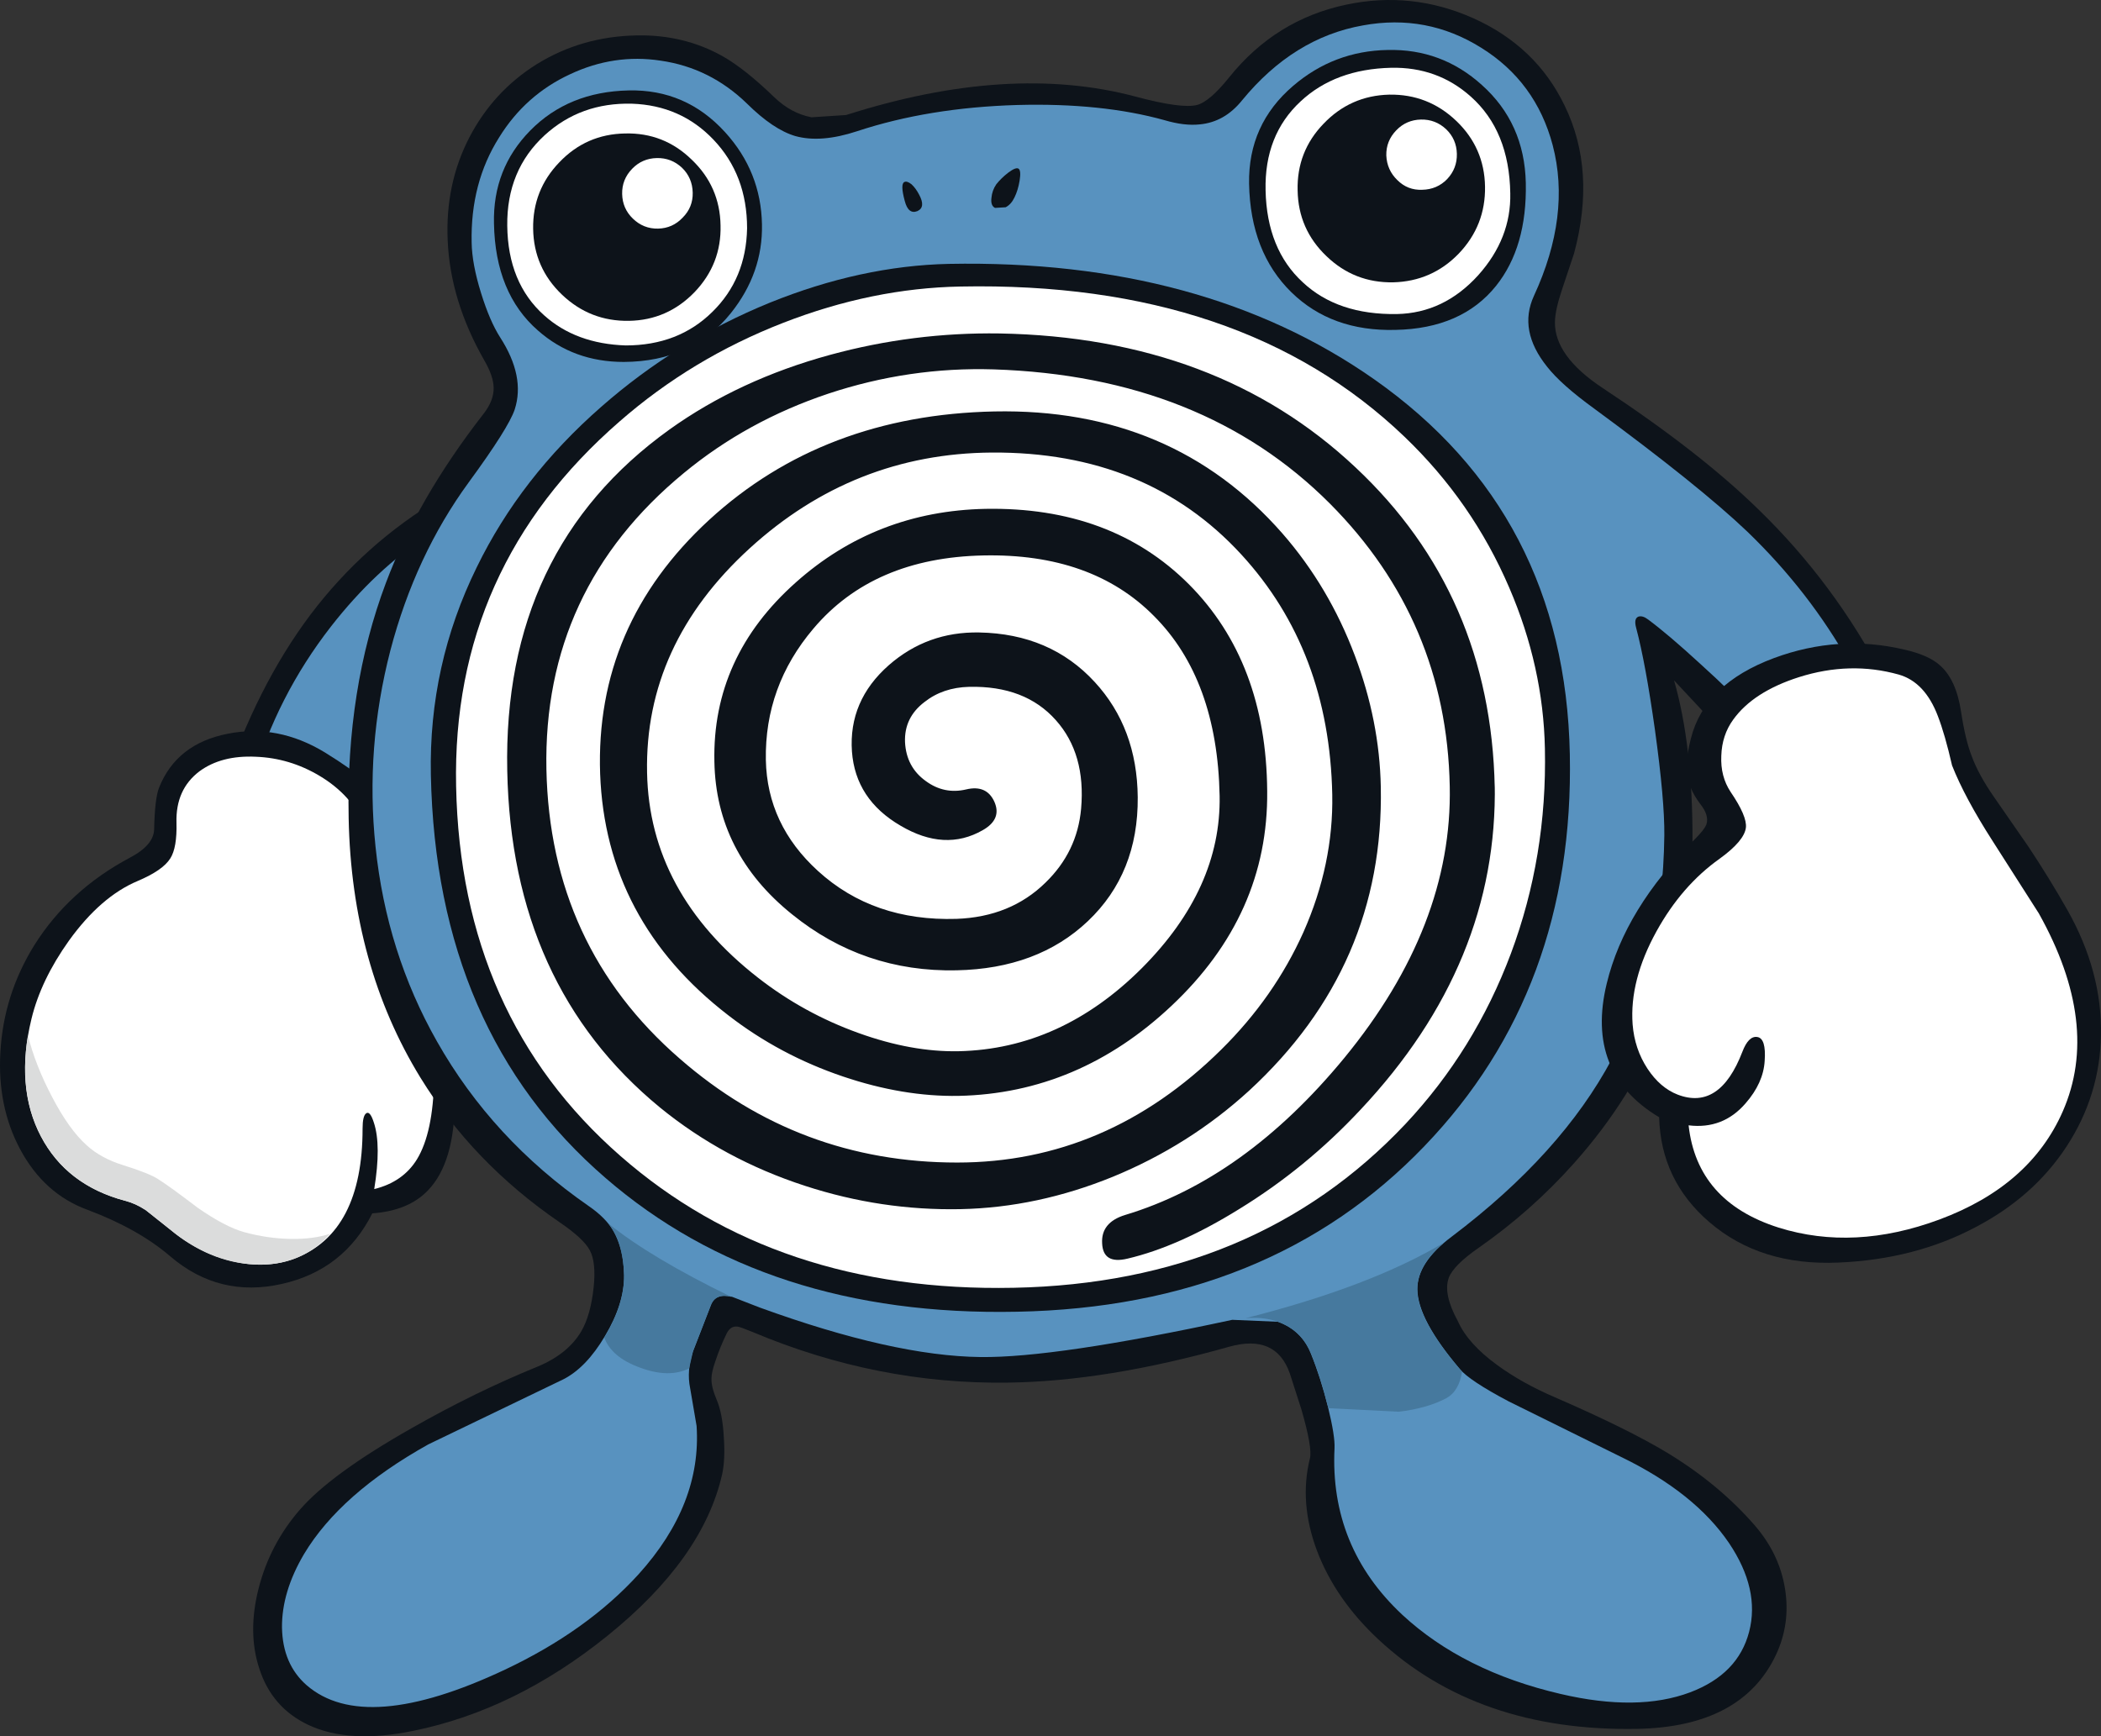 <?xml version="1.0" encoding="UTF-8"?>
<svg version="1.1" viewBox="0 0 324.57 268.26" xmlns="http://www.w3.org/2000/svg">
 <rect x="0" y="0" width="324.57" height="268.26" fill="#333333" stroke="none"/>
 <g transform="translate(.012 .072)">
  <path d="m68.15 76.85 3.75-2.25-11.05 61.3-26.95-12.65 0.55-1.65q5.2-15.65 13.5-26.7 8.35-11.05 20.2-18.05" fill="#0d131a"/>
  <path d="m51.1 96.75q6.9-8.85 15-14.1-8.3 17.4-9.35 33.7-0.5 8.15 0.6 12.8l-18.3-8.8q3.7-12.85 12.05-23.6" fill="#5892bf"/>
  <path d="m50.2 116.2q8.05 4.95 11.4 9.5 2.55 3.45 4.1 9.8 1.4 5.65 2.95 17.5 1.6 11.85 1.6 16.75 0 9.8-4.15 14.1-3 3.15-8.6 3.55-4.4 8.75-13.95 10.9-9.7 2.2-17.25-4.25-4.95-4.25-12.8-7.2-6.7-2.45-10.4-9.35-3.55-6.65-3.05-15.05 0.5-8.85 5.25-16.5 5.35-8.5 14.75-13.5 3.7-1.95 3.75-4.4 0.1-4.7 0.75-6.4 2.7-6.8 10.6-8.35 7.75-1.55 15.05 2.9" fill="#0d131a"/>
  <path d="m56.4 127.6q4.7 10.85 7.5 20.5 3.3 11.35 3.15 18.5-0.15 8.35-2.65 12.45-2.15 3.5-6.6 4.6 1.1-6.75-0.05-10.25-0.6-1.9-1.2-1.45-0.55 0.4-0.55 2.35 0 16-10.4 20.05-4.45 1.7-9.7 0.45-5.2-1.2-9.75-5l-3.65-2.9q-1.6-1.05-3.2-1.45-9.05-2.4-13-9.95-4-7.65-1.45-18.15 1.45-6 5.8-12.1 4.9-6.8 10.6-9.2 3.9-1.65 5.05-3.5 1.05-1.65 0.95-5.5-0.15-5.15 3.55-7.95 3.4-2.5 8.7-2.25 5.25 0.2 9.85 2.95 4.95 2.95 7.05 7.8" fill="#fff"/>
  <path d="m247.6 59.9q15 9.9 24.05 18.75 11.75 11.4 19.4 26.1 1.5 2.85-0.1 5.65-1.55 2.7-5.45 4.4-4.7 2.1-10.9 2.25-6.35 0.15-7.65-2.05-1.15-1.95-4.15-5.45l-4.2-4.5q2.9 10.1 2.85 24.75-0.05 16.7-4.4 27.55-4.8 12.1-13.9 22.3-6.55 7.35-14.7 13.05-3.9 2.7-4.65 4.65-0.9 2.5 1.4 6.7 1.55 3.5 6.1 6.8 3.75 2.75 8.85 4.95 11.3 4.9 17.5 8.65 7.95 4.85 13.45 11.2 3.8 4.4 4.65 9.8 0.85 5.35-1.4 10.15-5.25 11.15-21.45 11.45-24.65 0.45-39.95-13.8-6.65-6.2-9.5-13.7-2.8-7.45-1.1-14.3 0.4-1.6-1.3-7.5l-1.8-5.6q-2.15-6.15-9.35-4.15-18.95 5.35-34.15 5.55-20.2 0.3-39.45-7.8-1.95-0.8-2.35-0.85-1.1-0.15-1.7 1.05-1.05 2.15-1.75 4.3-0.6 1.7-0.6 2.65-0.05 1.3 0.8 3.3 0.9 2.1 1.1 5.7 0.25 3.5-0.25 5.8-2.95 13.05-17.7 24.95-14.25 11.5-30 14.7-9.9 2.05-16.2-0.9-5.65-2.65-7.6-8.7-1.85-5.6-0.1-12.45 1.75-6.8 6.35-12.1 4.8-5.55 17.35-12.65 9.75-5.55 19.45-9.5 4.65-1.95 6.7-5.45 1.45-2.5 1.9-6.8 0.4-3.85-0.6-5.7-0.95-1.8-4.7-4.35-13.35-9.15-21.45-22.3-10.65-17.35-11.1-40.1-0.4-20 5.75-36.35 4.9-13.05 15.1-26.15 1.6-2.05 1.55-4.05-0.05-1.8-1.45-4.2-5.25-9.2-5.65-18.5-0.4-8.7 3.35-15.95 3.7-7.1 10.4-11.3 6.95-4.3 15.45-4.45 7.25-0.15 13.25 3.2 3.45 1.95 8 6.35 2.6 2.5 5.75 3.1l5.35-0.35q25.2-8.05 44.7-2.85 7.1 1.9 9.5 1.3 1.95-0.5 5-4.3 7.15-8.9 18.05-11.2 10.15-2.15 19.65 2.1 9.7 4.35 14.1 13.5 4.9 10.05 1.45 22.85l-1.85 5.55q-1.05 3.1-1.1 5-0.1 5.3 7.4 10.25" fill="#0d131a"/>
  <path d="m246.25 63.05q16.25 11.95 23.65 19 9.65 9.3 15.9 20.5 2.15 3.95 0.65 5.8-0.7 0.85-5.05 2.85-2.9 1.35-6.7 0.7-3.25-0.6-4.4-1.9-2.45-2.8-7.7-7.55-4.9-4.5-8-6.8-0.85-0.65-1.5-0.45-0.75 0.3-0.35 1.75 1.45 5.45 2.9 15.75 1.5 10.85 1.45 16.3-0.25 19.75-8.1 34.55-7.8 14.65-24.75 27.45-5.35 4-5.3 8.15 0.05 4.65 6.55 12.3 1.5 1.8 7.55 5l17.4 8.6q11.35 5.5 16.65 13.3 4.8 7.15 3.1 13.7t-9.1 9.35q-8.1 3.05-20.05 0.25-15-3.5-24.4-12.2-11.25-10.5-10.5-25.75 0.1-1.85-1-6.35-1.15-4.6-2.65-8.3-1.45-3.6-5.1-4.9l-7.05-0.3q-27.35 5.9-38.9 5.75-13.45-0.15-34.1-7.65l-4.25-1.65q-2.55-0.65-3.3 1.3l-2.75 7.1q-1 3-0.45 5.7l1 5.85q0.8 12.1-8.95 22.9-7.95 8.75-20.65 14.75-21.65 10.2-30.65 2.4-3.7-3.25-3.8-8.9-0.05-5.5 3.4-11.35 5.6-9.35 19.2-16.95l20.85-10.05q3.55-1.8 6.45-6.7 3-5 2.95-9.4-0.1-4.15-1.6-6.75-1.2-2.1-3.9-3.95-14.85-10.3-23.4-25.4-7.8-13.75-9.5-30.1-1.6-15.3 2.3-30.35 3.85-14.65 12.1-25.95 6.15-8.4 7.1-11.25 1.65-5.1-2.25-11.15-1.6-2.5-2.95-6.85-1.4-4.5-1.45-7.8-0.2-9.2 4.25-16.25 4.05-6.55 10.95-9.75 6.8-3.2 14-2.1 7.65 1.1 13.35 6.65 4.05 4 7.45 5 3.95 1.1 9.55-0.75 11.05-3.65 24.75-4.05 13.05-0.35 22.75 2.35 3.05 0.9 5.4 0.65 3.85-0.35 6.55-3.7 7.95-9.7 18.7-11.6 9.85-1.8 18.25 3.45 8.45 5.25 11.05 15.05 2.85 10.85-2.9 23.3-2.45 5.35 2.05 10.95 2.15 2.75 7.25 6.45" fill="#5892bf"/>
  <path d="m97.1 13.9q8.85-0.2 14.9 6.45 5.55 6.1 5.7 14.25 0.15 7.5-4.8 13.7-6 7.5-16.55 7.55-7.75 0-13.25-4.85-6.6-5.75-6.8-16.55-0.2-8.45 5.6-14.35 5.9-6 15.2-6.2" fill="#0d131a"/>
  <path d="m97.6 15.95q7.55 0.25 12.6 5.55 5.2 5.45 5.2 13.7-0.15 7.8-5.35 12.9-5.25 5.2-13.4 5.2-7.7-0.25-12.6-4.65-5.6-5-5.7-13.85-0.1-8.6 5.8-14 5.55-5.05 13.45-4.85" fill="#fff"/>
  <path d="m231.1 44.1q-5.3 6.6-15.55 6.8-9.85 0.25-16.05-5.8-6.35-6.2-6.55-16.8-0.15-9.15 6.8-15.1 6.3-5.4 14.6-5.55 8.35-0.2 14.55 5.4 6.6 5.9 6.8 15.15 0.2 9.9-4.6 15.9" fill="#0d131a"/>
  <path d="m215.8 48.45q-9.15 0.15-14.55-4.9-5.55-5.1-5.75-14.2-0.2-8.55 5.4-13.75 5.35-5 14-5.2 7.15-0.15 12.3 4.45 5.95 5.3 6.1 14.95 0.15 6.95-4.95 12.65-5.3 5.85-12.55 6" fill="#fff"/>
  <g fill="#0d131a">
   <path d="m139.7 28.05q0.4-0.2 1.1 0.35 0.65 0.6 1.15 1.55 1.1 2-0.25 2.6-1.4 0.55-1.95-1.6-0.7-2.6-0.05-2.9"/>
   <path d="m157.35 26q0.4 0.3 0.15 1.85-0.25 1.5-0.8 2.6-0.5 1.05-1.35 1.5l-1.65 0.1q-0.7-0.35-0.55-1.55 0.1-1.15 0.75-2.1 0.75-0.95 1.85-1.8 1.2-0.9 1.6-0.6"/>
   <path d="m220.05 177q-23.85 24.85-62.95 25.6-38.75 0.8-63.55-20.65-26.2-22.6-27-62.3-0.35-16.95 7.1-32.1 6.75-13.85 19.2-24.75 11.6-10.2 26.05-16.1 14.1-5.7 27.65-6 39.25-0.75 65.75 17.85 29.45 20.7 30.2 57.9 0.75 36.4-22.45 60.55"/>
  </g>
  <path d="m233.15 90.75q5.25 12.2 5.5 24.85 0.35 16.65-5.25 31.65-5.6 14.95-16.3 26.35-23.15 24.55-60.5 25.3-36.65 0.75-60.75-20.35-24.7-21.6-25.4-57.15-0.7-33.8 25.25-56.35 11.15-9.75 25.3-15.25 13.75-5.35 27.35-5.6 43.5-0.85 68.6 23.2 10.5 10.05 16.2 23.35" fill="#fff"/>
  <path d="m230.9 120.95q0.55 27.8-20.75 50.45-8.4 9-18.75 15.35-9.35 5.8-17.25 7.65-3.75 0.9-3.9-2.35-0.2-3.25 3.55-4.4 18.45-5.55 33.85-24.25 16.75-20.4 16.3-42-0.5-25.55-18.5-43.65-19.65-19.7-51.95-20.75-13.05-0.4-25.55 3.75-12.55 4.2-22.3 12.25-21.8 17.95-21.25 45.8 0.55 27.3 20.6 44.7 18.4 16.05 42.85 16.05 23.15 0 40.8-17.45 8.2-8.1 12.7-18.15 4.65-10.5 4.45-21.25-0.45-22.3-14.05-37.1-14.6-15.9-38.55-15.75-21.35 0.15-37.4 14.8-16.25 14.85-15.85 34.65 0.35 18.6 17.15 31.7 7.05 5.5 15.55 8.55 8.2 2.95 15.45 2.8 15.8-0.35 28.3-12.85 12.25-12.3 12-26.6-0.35-18-10.15-27.8-9.6-9.7-26.35-9.35-17 0.35-26.25 11.3-7.55 8.9-7.35 20.3 0.2 10 8.05 17.15 8.55 7.8 21.4 7.4 8.35-0.3 13.75-5.6 4.9-4.75 5.5-11.4 0.75-8.5-3.9-13.7-4.75-5.35-13.4-5.15-4.05 0.1-6.9 2.35-3.15 2.4-3 6.2 0.2 3.85 3.2 6 2.85 2.1 6.25 1.3 3.15-0.75 4.35 1.9 1.2 2.7-1.8 4.4-5.85 3.35-12.7-0.7-6.95-4.05-7.5-11.45-0.55-7.85 5.7-13.35 5.95-5.2 13.95-5.05 11 0.2 17.85 7.65 6.55 7.1 6.65 17.8 0.1 11.75-7.7 19.15-7.75 7.35-20.3 7.6-14.35 0.3-25.4-8.65-11.75-9.45-12-23.6-0.35-16.2 12.6-27.7 12.35-11 29.25-11.35 19.45-0.35 31.45 11.65 11.95 12 12.1 31.95 0.2 19.1-14.8 33.2-14.35 13.5-32.85 13.9-8.6 0.15-17.9-3-9.75-3.3-17.7-9.45-18.95-14.6-19.8-37.3-0.8-23 16.85-39.25 17.65-16.2 44.05-16.75 27.5-0.55 44.5 18.85 7.2 8.25 11.2 18.9 3.8 10.05 4 20.25 0.55 27.7-20.35 46.95-9.25 8.45-21.05 13.3-11.65 4.75-23.5 5-12.25 0.25-24.05-3.6-12.6-4.1-22.4-12.1-22.95-18.85-23.6-52.05-0.7-34.2 25.05-52.7 10.75-7.7 24.85-11.55 12.85-3.5 26.15-3.3 33.65 0.6 55 20.7 20.9 19.6 21.5 49.45v-0.65" fill="#0d131a"/>
  <path d="m294.2 100.3q3.75 0.85 5.5 2.45 2.5 2.2 3.25 7.2 0.65 4.3 1.65 6.85 1.05 2.85 3.45 6.3l5.3 7.65q3.25 4.9 6 9.75 5.4 9.55 5.2 19.35-0.15 9.3-5.3 17.2-5.1 7.8-14.1 12.5-9.35 4.95-21.1 5.45-12.1 0.55-20-6.25-7.5-6.45-7.75-16.2-11.45-6.85-8.1-20.65 2.8-11.6 13.65-22.35 1.45-1.45 1.75-2.25 0.45-1.4-0.95-3.15-1.9-2.5-2.1-5.1-0.15-1.85 0.65-5 2.1-8.45 12.85-12.45 10-3.7 20.15-1.3" fill="#0d131a"/>
  <path d="m293.3 104.15q4.05 1.15 6.05 6.4 1.1 2.85 2.2 7.65 1.95 4.95 6.25 11.65l7.15 11.2q9.6 17.15 3.7 30.6-5.05 11.5-19.05 16.7-13.2 4.9-24.85 1.25-12.6-4-13.9-15.8 5.3 0.65 8.8-3.4 2.75-3.15 2.95-6.55 0.25-3.5-1.15-3.7-1.35-0.2-2.3 2.3-3.5 9.1-10 6.6-2.7-1.05-4.65-4-2-3.05-2.3-6.85-0.5-6.8 3.7-14.4 3.9-7.05 9.75-11.2 3.8-2.75 4.05-4.8 0.2-1.75-2.35-5.5-1.6-2.4-1.45-5.6 0.1-3.2 1.85-5.6 3.1-4.3 10.15-6.55 7.9-2.5 15.4-0.4" fill="#fff"/>
  <path d="m86.8 45.45q-4.35-4.15-4.45-10.15t4.05-10.3q4.15-4.35 10.15-4.45 6-0.15 10.3 4.05 4.35 4.15 4.45 10.15 0.15 5.95-4 10.3-4.2 4.35-10.15 4.45-6 0.1-10.35-4.05" fill="#0d131a"/>
  <path d="m101.65 35.25q-2.25 0.05-3.9-1.55-1.6-1.55-1.65-3.8t1.55-3.9q1.55-1.6 3.8-1.65t3.9 1.5q1.6 1.55 1.65 3.85 0.05 2.25-1.55 3.85-1.55 1.65-3.8 1.7" fill="#fff"/>
  <path d="m215.2 43.55q-6 0.1-10.3-4.05-4.35-4.15-4.45-10.15-0.15-6 4-10.3 4.15-4.35 10.15-4.5 6-0.1 10.35 4.05t4.45 10.15-4.05 10.35q-4.15 4.3-10.15 4.45" fill="#0d131a"/>
  <path d="m219.7 29.25q-2.25 0.1-3.85-1.5-1.6-1.55-1.7-3.8-0.05-2.25 1.55-3.9 1.55-1.6 3.8-1.65t3.9 1.5q1.6 1.55 1.65 3.8t-1.5 3.9q-1.55 1.6-3.85 1.65" fill="#fff"/>
  <path d="m96.4 196.95q-0.15-5.1-2.45-8 6.55 5.3 19 11.35-2.45-0.6-3.15 1.3l-2.75 7.1-0.6 2.65q-3.1 1.55-7.55-0.1-4.45-1.6-5.55-4.65 3.1-5.15 3.05-9.65" fill="#46799e"/>
  <path d="m218.95 199.75q0.4 4.5 6.55 11.7l0.35 0.4q-0.45 3.05-2.5 4.15-3 1.55-7.3 2.05l-10.85-0.55q-1.2-4.8-2.7-8.45-1.25-3.1-4.15-4.5-2.55-1.25-5.95-0.95 19.35-4.9 30.7-11.7-4.5 3.75-4.15 7.85" fill="#46799e"/>
  <path d="m4.3 159.9q1.15 4.6 3.7 9.45 2.65 5.1 5.4 7.55 2.2 2 5.6 3.05 4 1.25 5.4 2.15 1.75 1.1 6.15 4.45 4.25 2.95 7.15 3.75 3.65 1 7.25 1.05 3.45 0.05 6.05-0.8-4.55 5.1-11.75 4.75-6.95-0.35-13.1-5.5l-3.65-2.9q-1.6-1.05-3.2-1.45-8.45-2.25-12.5-9.1t-2.5-16.45" fill="#dbdcdc"/>
 </g>
</svg>
